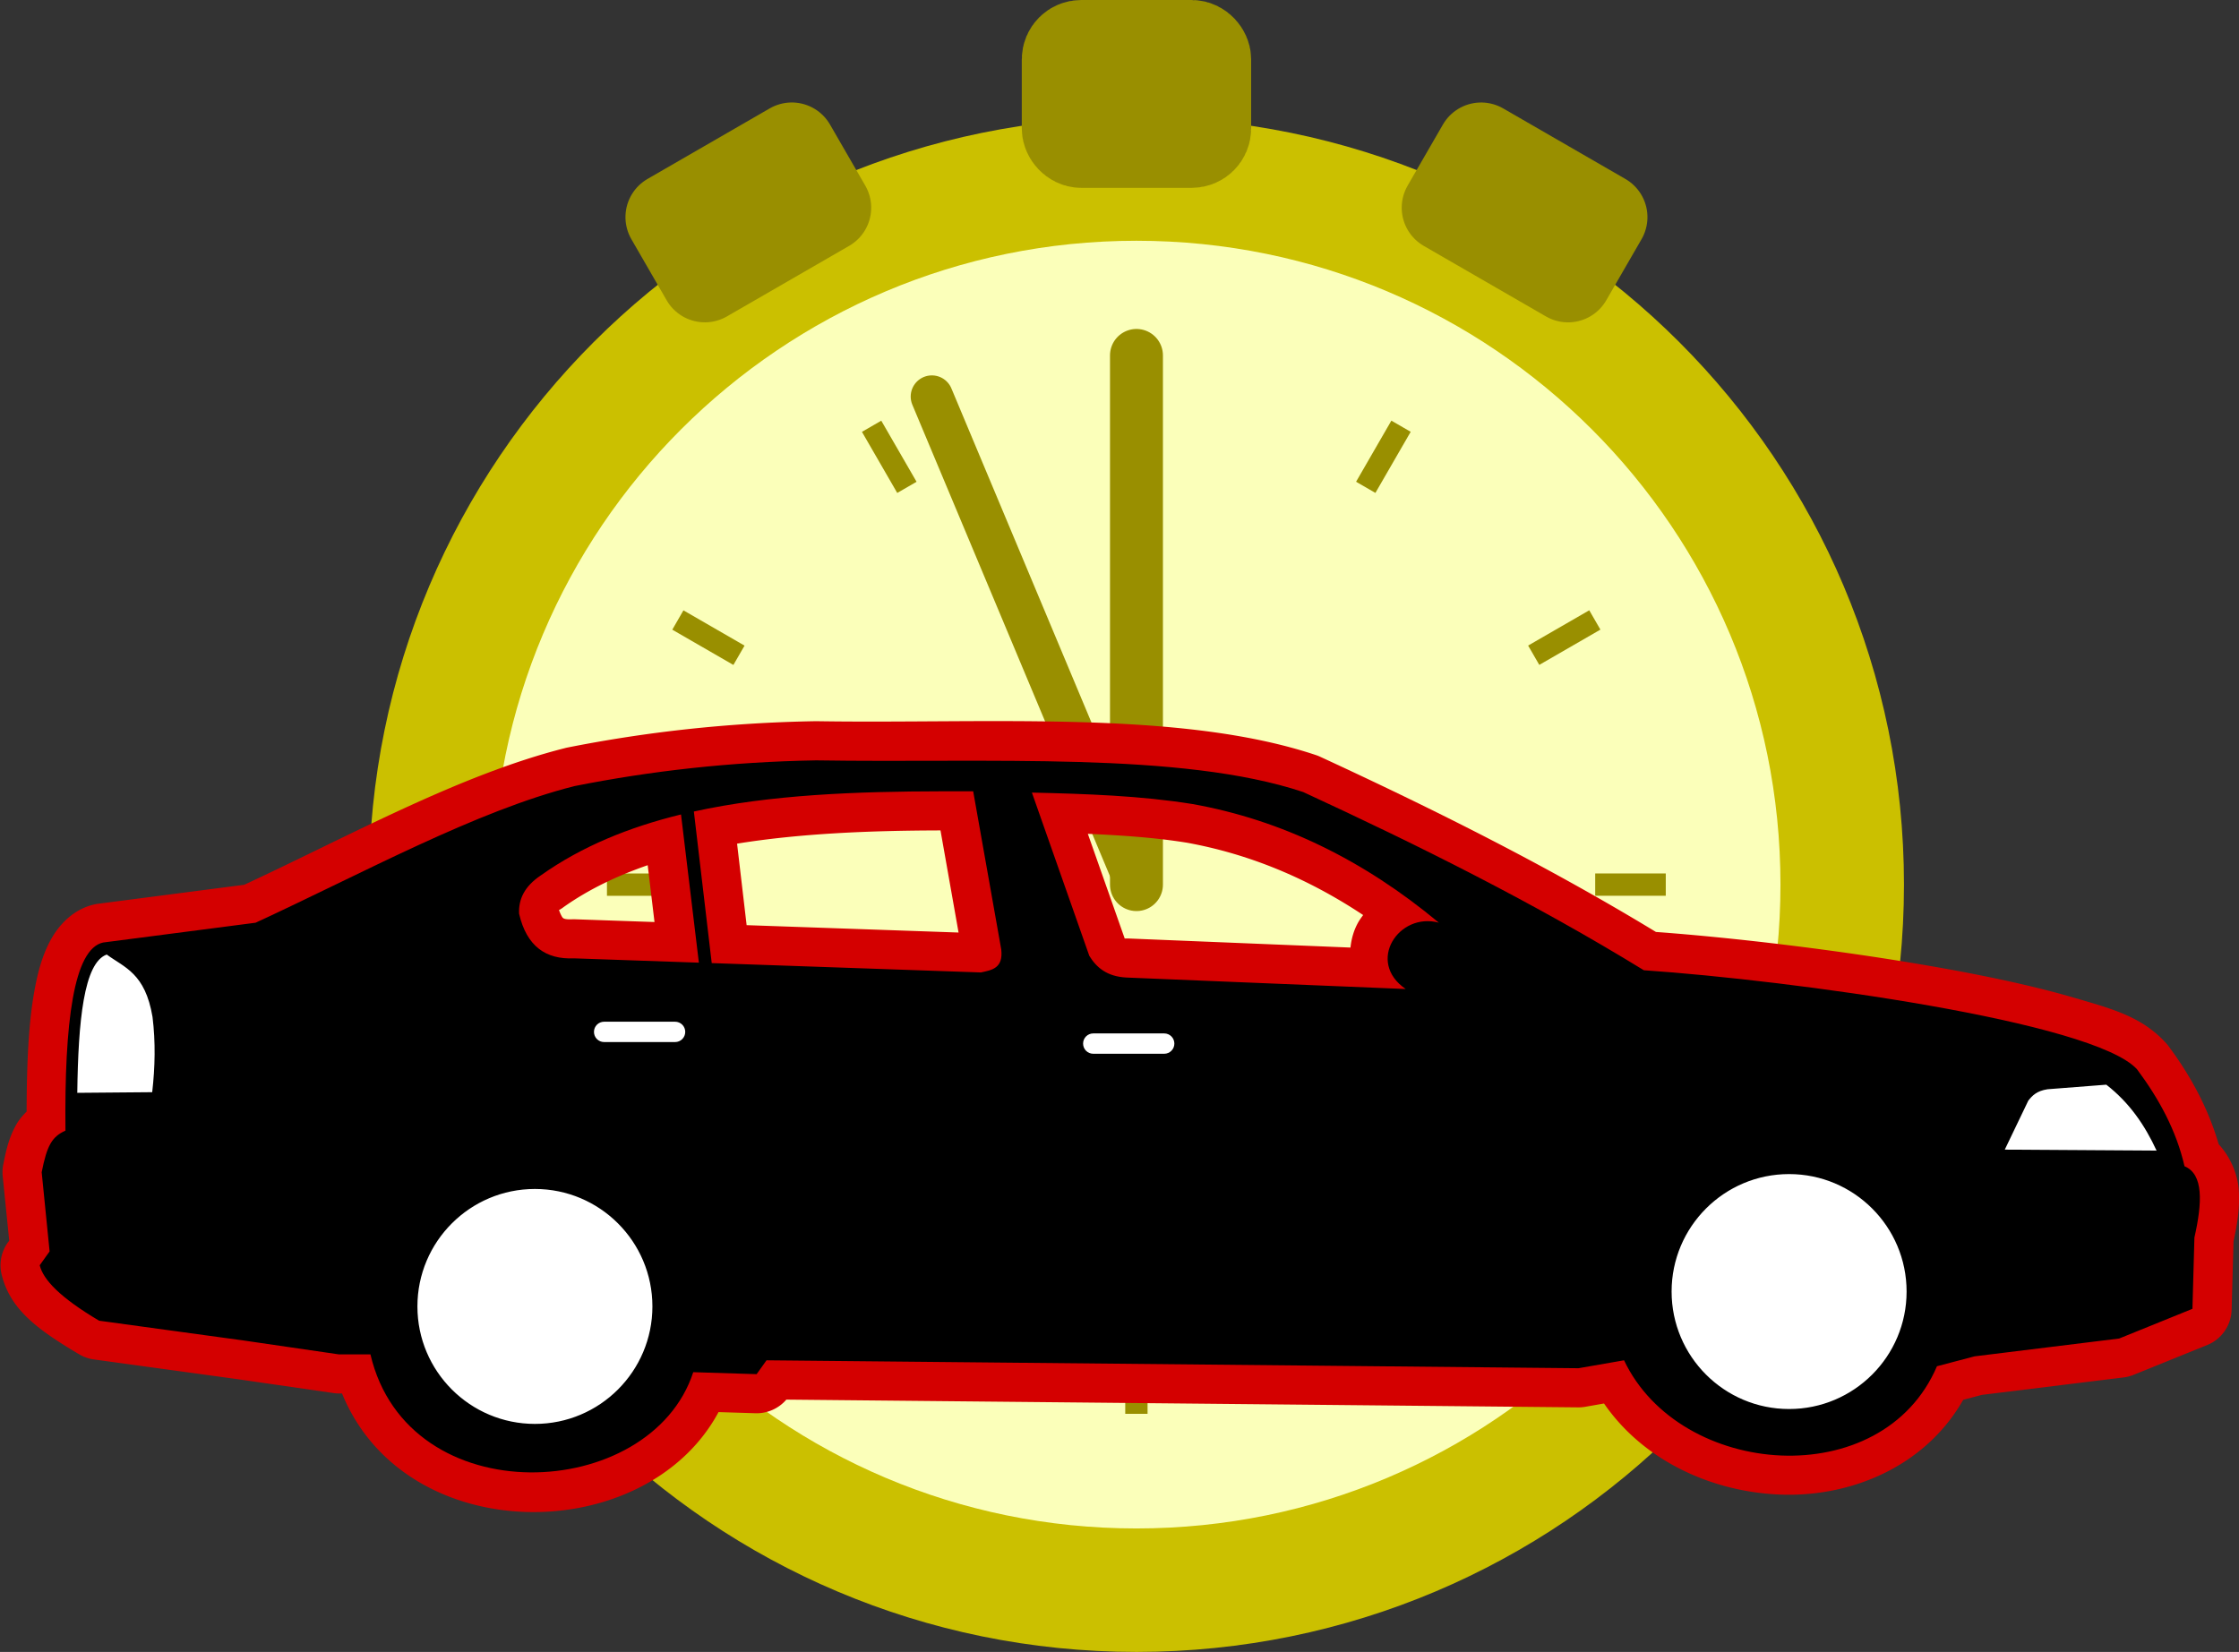 <?xml version="1.0" encoding="UTF-8" standalone="no"?>
<!-- Created with Inkscape (http://www.inkscape.org/) -->

<svg
   xmlns:dc="http://purl.org/dc/elements/1.1/"
   xmlns:cc="http://creativecommons.org/ns#"
   xmlns:rdf="http://www.w3.org/1999/02/22-rdf-syntax-ns#"
   xmlns:svg="http://www.w3.org/2000/svg"
   xmlns="http://www.w3.org/2000/svg"
   xmlns:xlink="http://www.w3.org/1999/xlink"
   xmlns:sodipodi="http://sodipodi.sourceforge.net/DTD/sodipodi-0.dtd"
   xmlns:inkscape="http://www.inkscape.org/namespaces/inkscape"
   width="698.4"
   height="515.396"
   id="svg2"
   version="1.1"
   inkscape:version="0.48.0 r9654"
   sodipodi:docname="logo.svg">
  <rect width="100%" height="100%" fill="#333333" stroke="none"/>
  <defs
     id="defs4">
    <inkscape:perspective
       sodipodi:type="inkscape:persp3d"
       inkscape:vp_x="0 : 0.5 : 1"
       inkscape:vp_y="0 : 1000 : 0"
       inkscape:vp_z="1 : 0.5 : 1"
       inkscape:persp3d-origin="0.5 : 0.33333333 : 1"
       id="perspective3608" />
    <inkscape:perspective
       id="perspective10"
       inkscape:persp3d-origin="372.04724 : 350.78739 : 1"
       inkscape:vp_z="744.09448 : 526.18109 : 1"
       inkscape:vp_y="0 : 1000 : 0"
       inkscape:vp_x="0 : 526.18109 : 1"
       sodipodi:type="inkscape:persp3d" />
    <inkscape:perspective
       id="perspective3289"
       inkscape:persp3d-origin="300 : 400 : 1"
       inkscape:vp_z="700 : 600 : 1"
       inkscape:vp_y="0 : 1000 : 0"
       inkscape:vp_x="-50 : 600 : 1"
       sodipodi:type="inkscape:persp3d" />
    <inkscape:perspective
       id="perspective3289-0"
       inkscape:persp3d-origin="300 : 400 : 1"
       inkscape:vp_z="700 : 600 : 1"
       inkscape:vp_y="0 : 1000 : 0"
       inkscape:vp_x="-50 : 600 : 1"
       sodipodi:type="inkscape:persp3d" />
  </defs>
  <sodipodi:namedview
     id="base"
     pagecolor="#00ffff"
     bordercolor="#666666"
     borderopacity="1.0"
     inkscape:pageopacity="0"
     inkscape:pageshadow="2"
     inkscape:zoom="1.4509543"
     inkscape:cx="353.33525"
     inkscape:cy="263.20337"
     inkscape:document-units="px"
     inkscape:current-layer="g3289"
     showgrid="false"
     fit-margin-top="0"
     fit-margin-left="0"
     fit-margin-right="0"
     fit-margin-bottom="0"
     inkscape:window-width="1920"
     inkscape:window-height="970"
     inkscape:window-x="0"
     inkscape:window-y="49"
     inkscape:window-maximized="1" />
  <g
     inkscape:label="Layer 1"
     inkscape:groupmode="layer"
     id="layer1"
     transform="translate(111.636,-7.84)">
    <g
       id="g4085"
       transform="translate(0,-515.396)">
      <path
         transform="matrix(11.007,0,0,11.007,-87.351,553.091)"
         d="m 50,22.362 c 0,11.046 -8.954,20 -20,20 -11.046,0 -20,-8.954 -20,-20 0,-11.046 8.954,-20 20,-20 11.046,0 20,8.954 20,20 z"
         sodipodi:ry="20"
         sodipodi:rx="20"
         sodipodi:cy="22.362183"
         sodipodi:cx="30"
         id="path2822"
         style="fill:#fbffba;fill-opacity:1;stroke:#cbc000;stroke-width:3.5;stroke-miterlimit:4;stroke-opacity:1;stroke-dasharray:none"
         sodipodi:type="arc" />
      <path
         inkscape:connector-curvature="0"
         sodipodi:nodetypes="cc"
         id="path3598"
         d="m 242.857,634.127 0,165.104"
         style="fill:#ffccaa;stroke:#998f00;stroke-width:16.51;stroke-linecap:round;stroke-linejoin:round;stroke-miterlimit:4;stroke-opacity:1;stroke-dasharray:none" />
      <path
         inkscape:connector-curvature="0"
         inkscape:transform-center-x="2.8990745"
         inkscape:transform-center-y="-6.9170341"
         sodipodi:nodetypes="cc"
         id="path3598-1"
         d="m 179.037,646.96 63.82,152.271"
         style="fill:#ffccaa;stroke:#998f00;stroke-width:13.208;stroke-linecap:round;stroke-linejoin:round;stroke-miterlimit:4;stroke-opacity:1;stroke-dasharray:none" />
      <path
         inkscape:connector-curvature="0"
         inkscape:transform-center-x="-14"
         id="path3624"
         d="m 407.961,799.231 -22.014,0"
         style="fill:#ffccaa;stroke:#998f00;stroke-width:6.961px;stroke-linecap:butt;stroke-linejoin:miter;stroke-opacity:1" />
      <use
         inkscape:transform-center-y="-7.0000005"
         height="1052.362"
         width="744.094"
         transform="matrix(0.866,-0.5,0.5,0.866,-367.079,228.505)"
         id="use3666"
         inkscape:transform-center-x="-12.124355"
         xlink:href="#path3624"
         y="0"
         x="0"
         style="fill:#ffccaa;stroke:#998f00;stroke-opacity:1" />
      <use
         height="1052.362"
         width="744.094"
         transform="matrix(0.866,-0.5,0.5,0.866,-367.079,228.505)"
         id="use3668"
         inkscape:transform-center-y="-12.124356"
         inkscape:transform-center-x="-6.9999986"
         xlink:href="#use3666"
         y="0"
         x="0"
         style="fill:#ffccaa;stroke:#998f00;stroke-opacity:1" />
      <use
         height="1052.362"
         width="744.094"
         transform="matrix(0.866,-0.5,0.5,0.866,-367.079,228.505)"
         id="use3670"
         inkscape:transform-center-y="-14"
         xlink:href="#use3668"
         y="0"
         x="0"
         style="fill:#ffccaa;stroke:#998f00;stroke-opacity:1" />
      <use
         inkscape:transform-center-x="7.0000006"
         height="1052.362"
         width="744.094"
         transform="matrix(0.866,-0.5,0.5,0.866,-367.079,228.505)"
         id="use3672"
         inkscape:transform-center-y="-12.124356"
         xlink:href="#use3670"
         y="0"
         x="0"
         style="fill:#ffccaa;stroke:#998f00;stroke-opacity:1" />
      <use
         height="1052.362"
         width="744.094"
         transform="matrix(0.866,-0.5,0.5,0.866,-367.079,228.505)"
         id="use3674"
         inkscape:transform-center-y="-7"
         inkscape:transform-center-x="12.124357"
         xlink:href="#use3672"
         y="0"
         x="0"
         style="fill:#ffccaa;stroke:#998f00;stroke-opacity:1" />
      <use
         height="1052.362"
         width="744.094"
         transform="matrix(0.866,-0.5,0.5,0.866,-367.079,228.505)"
         id="use3676"
         inkscape:transform-center-x="14.000002"
         xlink:href="#use3674"
         y="0"
         x="0"
         style="fill:#ffccaa;stroke:#998f00;stroke-opacity:1" />
      <use
         inkscape:transform-center-y="7.0000005"
         height="1052.362"
         width="744.094"
         transform="matrix(0.866,-0.5,0.5,0.866,-367.079,228.505)"
         id="use3678"
         inkscape:transform-center-x="12.124358"
         xlink:href="#use3676"
         y="0"
         x="0"
         style="fill:#ffccaa;stroke:#998f00;stroke-opacity:1" />
      <use
         height="1052.362"
         width="744.094"
         transform="matrix(0.866,-0.5,0.5,0.866,-367.079,228.505)"
         id="use3680"
         inkscape:transform-center-y="12.124358"
         inkscape:transform-center-x="7.000002"
         xlink:href="#use3678"
         y="0"
         x="0"
         style="fill:#ffccaa;stroke:#998f00;stroke-opacity:1" />
      <use
         height="1052.362"
         width="744.094"
         transform="matrix(0.866,-0.5,0.5,0.866,-367.079,228.505)"
         id="use3682"
         inkscape:transform-center-y="14.000002"
         xlink:href="#use3680"
         y="0"
         x="0"
         style="fill:#ffccaa;stroke:#998f00;stroke-opacity:1" />
      <use
         inkscape:transform-center-x="-7.0000008"
         height="1052.362"
         width="744.094"
         transform="matrix(0.866,-0.5,0.5,0.866,-367.079,228.505)"
         id="use3684"
         inkscape:transform-center-y="12.124357"
         xlink:href="#use3682"
         y="0"
         x="0"
         style="fill:#ffccaa;stroke:#998f00;stroke-opacity:1" />
      <use
         height="1052.362"
         width="744.094"
         transform="matrix(0.866,-0.5,0.5,0.866,-367.079,228.505)"
         id="use3686"
         inkscape:transform-center-y="7.0000005"
         inkscape:transform-center-x="-12.124357"
         xlink:href="#use3684"
         y="0"
         x="0"
         style="fill:#ffccaa;stroke:#998f00;stroke-opacity:1" />
      <rect
         ry="3.404"
         inkscape:transform-center-y="-28.341734"
         y="538.36"
         x="222.209"
         height="28.36"
         width="41.297"
         id="rect3688"
         style="fill:#ffccaa;fill-opacity:1;stroke:#998f00;stroke-width:30.248;stroke-linecap:round;stroke-linejoin:round;stroke-miterlimit:4;stroke-opacity:1;stroke-dasharray:none" />
      <rect
         transform="matrix(0.866,-0.5,0.5,0.866,0,0)"
         style="fill:#ffccaa;fill-opacity:1;stroke:#998f00;stroke-width:27.517;stroke-linecap:round;stroke-linejoin:round;stroke-miterlimit:4;stroke-opacity:1;stroke-dasharray:none"
         id="use3694"
         width="44.028"
         height="22.014"
         x="-211.309"
         y="560.423"
         inkscape:transform-center-y="-22" />
      <rect
         transform="matrix(0.866,0.5,-0.5,0.866,0,0)"
         style="fill:#ffccaa;fill-opacity:1;stroke:#998f00;stroke-width:27.517;stroke-linecap:round;stroke-linejoin:round;stroke-miterlimit:4;stroke-opacity:1;stroke-dasharray:none"
         id="use3696"
         width="44.028"
         height="22.014"
         x="587.922"
         y="317.566"
         inkscape:transform-center-y="-22" />
    </g>
    <g
       id="g3289"
       transform="matrix(0.944,0,0,0.944,676.447,-425.233)">
      <g
         id="g3083"
         transform="translate(-4.38,-59.125)">
        <path
           d="m -561.031,756.25 c -29.16,0.498 -56.426,3.626 -82.156,8.75 a 12.929,12.929 0 0 0 -0.625,0.156 c -34.693,8.762 -71.362,29.084 -105.938,45.156 l -48.312,6.281 a 12.929,12.929 0 0 0 -1.094,0.188 c -7.305,1.597 -12.123,7.135 -14.781,12.188 -2.658,5.052 -4.084,10.458 -5.188,16.625 -1.926,10.764 -2.509,24.327 -2.531,39.656 -1.271,1.299 -2.469,2.66 -3.344,4.188 -2.476,4.322 -3.397,8.422 -4.375,13.344 a 12.929,12.929 0 0 0 -0.188,3.812 l 2.156,21.344 -0.469,0.625 a 12.929,12.929 0 0 0 -2.031,10.594 c 2.823,11.402 11.516,17.971 25.625,26.344 a 12.929,12.929 0 0 0 4.844,1.688 l 47.75,6.562 31.312,4.531 a 12.929,12.929 0 0 0 1.844,0.156 l 1.094,0 c 21.075,51.507 100.391,50.896 124.406,6.156 l 12.188,0.375 a 12.929,12.929 0 0 0 10.219,-4.5 l 261.625,2.562 a 12.929,12.929 0 0 0 2.344,-0.188 l 6.219,-1.094 c 13.15,19.071 35.738,29.153 57.938,30.094 23.332,0.989 48.062,-9.036 60.75,-31.313 l 6.156,-1.625 46.938,-5.781 a 12.929,12.929 0 0 0 3.281,-0.875 l 24.219,-9.812 a 12.929,12.929 0 0 0 8.094,-11.594 l 0.625,-22.688 c 1.257,-5.788 2.211,-11.429 1.688,-17.5 -0.396,-4.592 -2.601,-10.305 -6.594,-14.594 -3.557,-12.275 -9.566,-23.022 -16.625,-32.5 a 12.929,12.929 0 0 0 -0.844,-1 c -7.985,-8.718 -17.701,-11.232 -30.594,-15 -12.893,-3.768 -28.58,-7.118 -45.281,-10.062 -32.15,-5.669 -67.663,-9.769 -92.594,-11.594 -36.02,-21.898 -73.42,-40.572 -111.156,-58 a 12.929,12.929 0 0 0 -1.312,-0.5 C -440.691,752.429 -504.235,757.149 -560.594,756.25 a 12.929,12.929 0 0 0 -0.438,0 z m 41.344,36.094 5.969,33.75 -70.031,-2.438 -3.156,-26.938 c 20.667,-3.349 43.469,-4.319 67.219,-4.375 z m 48.688,1.125 c 11.131,0.5 22.052,1.229 32.344,2.875 0.072,0.011 0.147,0.02 0.219,0.031 20.579,3.711 39.954,11.693 58.406,23.938 -0.573,0.782 -1.147,1.564 -1.625,2.406 -1.412,2.491 -2.247,5.336 -2.562,8.344 l -73.375,-3 -0.156,0 c -0.762,-0.021 -0.96,0.012 -1.062,0.031 L -471,793.469 z m -145.438,10.375 2.25,18.781 -26.188,-0.906 a 12.929,12.929 0 0 0 -1,0 c -2.47,0.111 -2.877,-0.3 -3.094,-0.469 -0.163,-0.127 -0.692,-0.946 -1.281,-2.594 0.215,-0.107 0.261,-0.088 1.156,-0.688 a 12.929,12.929 0 0 0 0.281,-0.219 c 8.289,-5.88 17.665,-10.36 27.875,-13.906 z M -239.281,918.875 c 14.44,0 25.875,11.435 25.875,25.875 0,14.44 -11.435,25.875 -25.875,25.875 -14.44,0 -25.875,-11.435 -25.875,-25.875 0,-14.44 11.435,-25.875 25.875,-25.875 z m -414.406,4.906 c 14.428,0 25.875,11.466 25.875,25.906 0,14.44 -11.434,25.875 -25.875,25.875 -14.44,0 -25.906,-11.447 -25.906,-25.875 0,-14.428 11.478,-25.906 25.906,-25.906 z"
           inkscape:href="#path2220"
           id="path3074"
           style="fill:#d40000;fill-rule:evenodd;stroke:none;display:inline"
           xlink:href="#path2220"
           inkscape:original="M -560.8125 769.1875 C -589.18801 769.67184 -615.65172 772.70847 -640.65625 777.6875 C -673.21501 785.91083 -710.35228 806.3831 -746 822.84375 L -796.40625 829.40625 C -806.12963 831.53237 -809.18294 855.79033 -808.8125 891.5625 C -813.28805 893.59828 -814.92605 896.45113 -816.6875 905.3125 L -814.0625 931.46875 L -817.34375 936.0625 C -816.16335 940.8294 -810.70996 946.6477 -797.6875 954.375 L -749.9375 960.9375 L -718.53125 965.5 L -708.0625 965.5 C -695.69294 1018.5049 -615.43083 1014.5698 -601.375 971.40625 L -580.4375 972.0625 L -577.15625 967.46875 L -308.875 970.09375 L -293.8125 967.46875 C -275.36707 1006.474 -208.46136 1011.7222 -190.4375 969.4375 L -178 966.15625 L -130.21875 960.28125 L -106 950.46875 L -105.34375 926.90625 C -102.73478 915.35387 -102.2974 905.95957 -108.625 903.34375 C -111.3616 891.40604 -117.12292 880.97682 -124.34375 871.28125 C -138.82501 855.47218 -238.46409 841.89356 -287.28125 838.5625 C -323.50004 816.33111 -361.3893 797.41634 -399.84375 779.65625 C -440.21784 766.20147 -503.71284 770.09804 -560.8125 769.1875 z M -518.90625 779.40625 C -515.57013 779.40225 -512.22472 779.38925 -508.875 779.40625 L -499.625 831.6875 C -498.90542 837.92677 -502.69031 838.50829 -506.34375 839.28125 L -595.28125 836.1875 L -601.1875 786.09375 C -575.85056 780.51053 -547.70337 779.45305 -518.90625 779.40625 z M -489.46875 779.84375 C -471.48329 780.26867 -453.57793 780.8525 -436.375 783.625 C -407.04781 788.86947 -379.9469 802.06908 -355 822.84375 C -368.29516 819.2388 -379.12914 835.78715 -365.96875 844.75 L -458.28125 840.96875 C -464.63671 840.63225 -468.10747 837.71563 -470.5 833.8125 L -489.46875 779.84375 z M -605.4375 787.0625 L -599.53125 836.0625 L -640.8125 834.625 C -650.05393 835.03849 -656.43741 830.69713 -658.9375 819.875 C -659.15742 815.13762 -657.17628 810.83315 -651.78125 807.21875 C -638.16829 797.56256 -622.48601 791.2218 -605.4375 787.0625 z M -795.1875 833.375 C -789.27658 837.71446 -782.49832 839.50262 -780.0625 854 C -779.04074 862.28729 -779.20539 870.5877 -780.15625 878.875 L -804.90625 879.0625 C -804.59773 855.35908 -802.77265 836.08804 -795.1875 833.375 z M -630.84375 855.5625 L -607.40625 855.5625 C -605.54366 855.5625 -604.03125 857.07495 -604.03125 858.9375 C -604.03125 860.8001 -605.54366 862.28125 -607.40625 862.28125 L -630.84375 862.28125 C -632.70634 862.28125 -634.1875 860.8001 -634.1875 858.9375 C -634.1875 857.07495 -632.70634 855.5625 -630.84375 855.5625 z M -469.21875 859.4375 L -445.78125 859.4375 C -443.91866 859.4375 -442.40625 860.94995 -442.40625 862.8125 C -442.40625 864.67505 -443.91866 866.15625 -445.78125 866.15625 L -469.21875 866.15625 C -471.08135 866.15625 -472.5625 864.67505 -472.5625 862.8125 C -472.5625 860.94995 -471.08135 859.4375 -469.21875 859.4375 z M -134.46875 876.375 C -126.71768 882.43125 -121.71316 889.83743 -117.84375 898.1875 L -168 897.84375 L -160.25 881.65625 C -158.95184 879.98603 -157.43763 878.44426 -153.875 877.90625 L -134.46875 876.375 z M -239.28125 905.9375 C -217.85059 905.9375 -200.46875 923.31932 -200.46875 944.75 C -200.46875 966.1807 -217.85059 983.5625 -239.28125 983.5625 C -260.71196 983.5625 -278.09375 966.1807 -278.09375 944.75 C -278.09375 923.31932 -260.71196 905.9375 -239.28125 905.9375 z M -653.6875 910.84375 C -632.25675 910.84375 -614.875 928.2568 -614.875 949.6875 C -614.875 971.1182 -632.25675 988.5 -653.6875 988.5 C -675.11812 988.5 -692.53125 971.1182 -692.53125 949.6875 C -692.53125 928.2568 -675.11812 910.84375 -653.6875 910.84375 z "
           inkscape:radius="12.927854"
           sodipodi:type="inkscape:offset" />
        <rect
           style="fill:#ffffff"
           id="rect3242"
           width="51.518"
           height="21.213"
           x="-642.962"
           y="849.322" />
        <rect
           style="fill:#ffffff"
           id="rect3242-1"
           width="51.518"
           height="21.213"
           x="-482.853"
           y="853.867" />
        <g
           id="g3076">
          <path
             transform="translate(-121.723,482.662)"
             d="m -479.317,464.14 c 0,27.895 -22.613,50.508 -50.508,50.508 -27.895,0 -50.508,-22.613 -50.508,-50.508 0,-27.895 22.613,-50.508 50.508,-50.508 27.895,0 50.508,22.613 50.508,50.508 z"
             sodipodi:ry="50.507626"
             sodipodi:rx="50.507626"
             sodipodi:cy="464.13959"
             sodipodi:cx="-529.82501"
             id="path3220"
             style="fill:#ffffff"
             sodipodi:type="arc" />
          <path
             transform="translate(289.914,476.601)"
             d="m -479.317,464.14 c 0,27.895 -22.613,50.508 -50.508,50.508 -27.895,0 -50.508,-22.613 -50.508,-50.508 0,-27.895 22.613,-50.508 50.508,-50.508 27.895,0 50.508,22.613 50.508,50.508 z"
             sodipodi:ry="50.507626"
             sodipodi:rx="50.507626"
             sodipodi:cy="464.13959"
             sodipodi:cx="-529.82501"
             id="path3220-4"
             style="fill:#ffffff"
             sodipodi:type="arc" />
          <path
             transform="translate(-139.401,480.641)"
             d="m 21.718,416.662 c 0,15.342 -12.437,27.779 -27.779,27.779 -15.342,0 -27.779,-12.437 -27.779,-27.779 0,-15.342 12.437,-27.779 27.779,-27.779 15.342,0 27.779,12.437 27.779,27.779 z"
             sodipodi:ry="27.779196"
             sodipodi:rx="27.779196"
             sodipodi:cy="416.66241"
             sodipodi:cx="-6.0609155"
             id="path3264"
             style="fill:#ffffff"
             sodipodi:type="arc" />
          <path
             transform="matrix(0.436,0,0,0.436,-788.305,662.454)"
             d="m 21.718,416.662 c 0,15.342 -12.437,27.779 -27.779,27.779 -15.342,0 -27.779,-12.437 -27.779,-27.779 0,-15.342 12.437,-27.779 27.779,-27.779 15.342,0 27.779,12.437 27.779,27.779 z"
             sodipodi:ry="27.779196"
             sodipodi:rx="27.779196"
             sodipodi:cy="416.66241"
             sodipodi:cx="-6.0609155"
             id="path3264-5"
             style="fill:#ffffff"
             sodipodi:type="arc" />
          <rect
             y="846.291"
             x="-805.092"
             height="35.86"
             width="26.264"
             id="rect3286"
             style="fill:#ffffff" />
        </g>
        <path
           inkscape:connector-curvature="0"
           id="path2220"
           style="fill:#000000;fill-rule:evenodd;stroke:none;display:inline"
           d="m -808.826,891.565 c -0.37,-35.772 2.71,-60.041 12.433,-62.167 l 50.388,-6.544 c 35.648,-16.461 72.799,-36.93 105.357,-45.153 25.005,-4.979 51.461,-8.023 79.836,-8.507 57.1,0.911 120.607,-2.984 160.981,10.47 38.454,17.76 76.337,36.664 112.556,58.895 48.817,3.331 148.463,16.911 162.944,32.72 7.221,9.696 12.969,20.128 15.705,32.065 6.328,2.616 5.881,12.006 3.272,23.558 l -0.654,23.558 -24.213,9.816 -47.771,5.89 -12.433,3.272 c -18.024,42.285 -84.949,37.042 -103.394,-1.963 l -15.051,2.618 -268.302,-2.618 -3.272,4.581 -20.941,-0.654 c -14.056,43.164 -94.297,47.115 -106.666,-5.889 l -10.47,0 -31.411,-4.581 -47.771,-6.544 c -13.022,-7.727 -18.451,-13.556 -19.632,-18.323 l 3.272,-4.581 -2.618,-26.176 c 1.761,-8.861 3.377,-11.707 7.853,-13.742 z m 289.931,-112.151 c -28.797,0.047 -56.951,1.105 -82.288,6.688 l 5.904,50.093 88.93,3.09 c 3.653,-0.773 7.454,-1.371 6.734,-7.611 l -9.271,-52.26 c -3.35,-0.017 -6.673,-0.004 -10.009,0 z m -86.532,7.657 c -17.049,4.159 -32.743,10.501 -46.356,20.157 -5.395,3.614 -7.369,7.901 -7.15,12.638 2.5,10.822 8.886,15.174 18.127,14.76 l 41.282,1.43 -5.904,-48.986 z m 115.944,-7.231 18.97,53.96 c 2.393,3.903 5.87,6.83 12.225,7.167 l 92.322,3.794 c -13.16,-8.963 -2.335,-25.526 10.961,-21.921 -24.947,-20.775 -52.034,-33.961 -81.361,-39.205 -17.203,-2.772 -35.131,-3.369 -53.117,-3.794 z m -305.701,53.53 c -7.585,2.713 -9.425,22 -9.733,45.704 l 24.756,-0.211 c 0.951,-8.287 1.128,-16.575 0.106,-24.862 -2.436,-14.497 -9.218,-16.291 -15.129,-20.63 z m 164.355,22.202 23.436,0 c 1.863,0 3.362,1.499 3.362,3.362 0,1.863 -1.499,3.362 -3.362,3.362 l -23.436,0 c -1.863,0 -3.362,-1.499 -3.362,-3.362 0,-1.863 1.499,-3.362 3.362,-3.362 z m 161.622,3.867 23.436,0 c 1.863,0 3.362,1.499 3.362,3.362 0,1.863 -1.499,3.362 -3.362,3.362 l -23.436,0 c -1.863,0 -3.362,-1.499 -3.362,-3.362 0,-1.863 1.499,-3.362 3.362,-3.362 z m -145.671,90.234 c 0,21.431 -17.393,38.824 -38.824,38.824 -21.431,0 -38.824,-17.393 -38.824,-38.824 0,-21.431 17.393,-38.824 38.824,-38.824 21.431,0 38.824,17.393 38.824,38.824 z m 414.418,-4.921 c 0,21.431 -17.393,38.824 -38.824,38.824 -21.431,0 -38.824,-17.393 -38.824,-38.824 0,-21.431 17.393,-38.824 38.824,-38.824 21.431,0 38.824,17.393 38.824,38.824 z m 32.444,-46.903 50.162,0.324 c -3.869,-8.35 -8.862,-15.735 -16.613,-21.791 l -19.418,1.51 c -3.563,0.538 -5.067,2.105 -6.365,3.776 l -7.767,16.181 z" />
      </g>
    </g>
  </g>
</svg>
